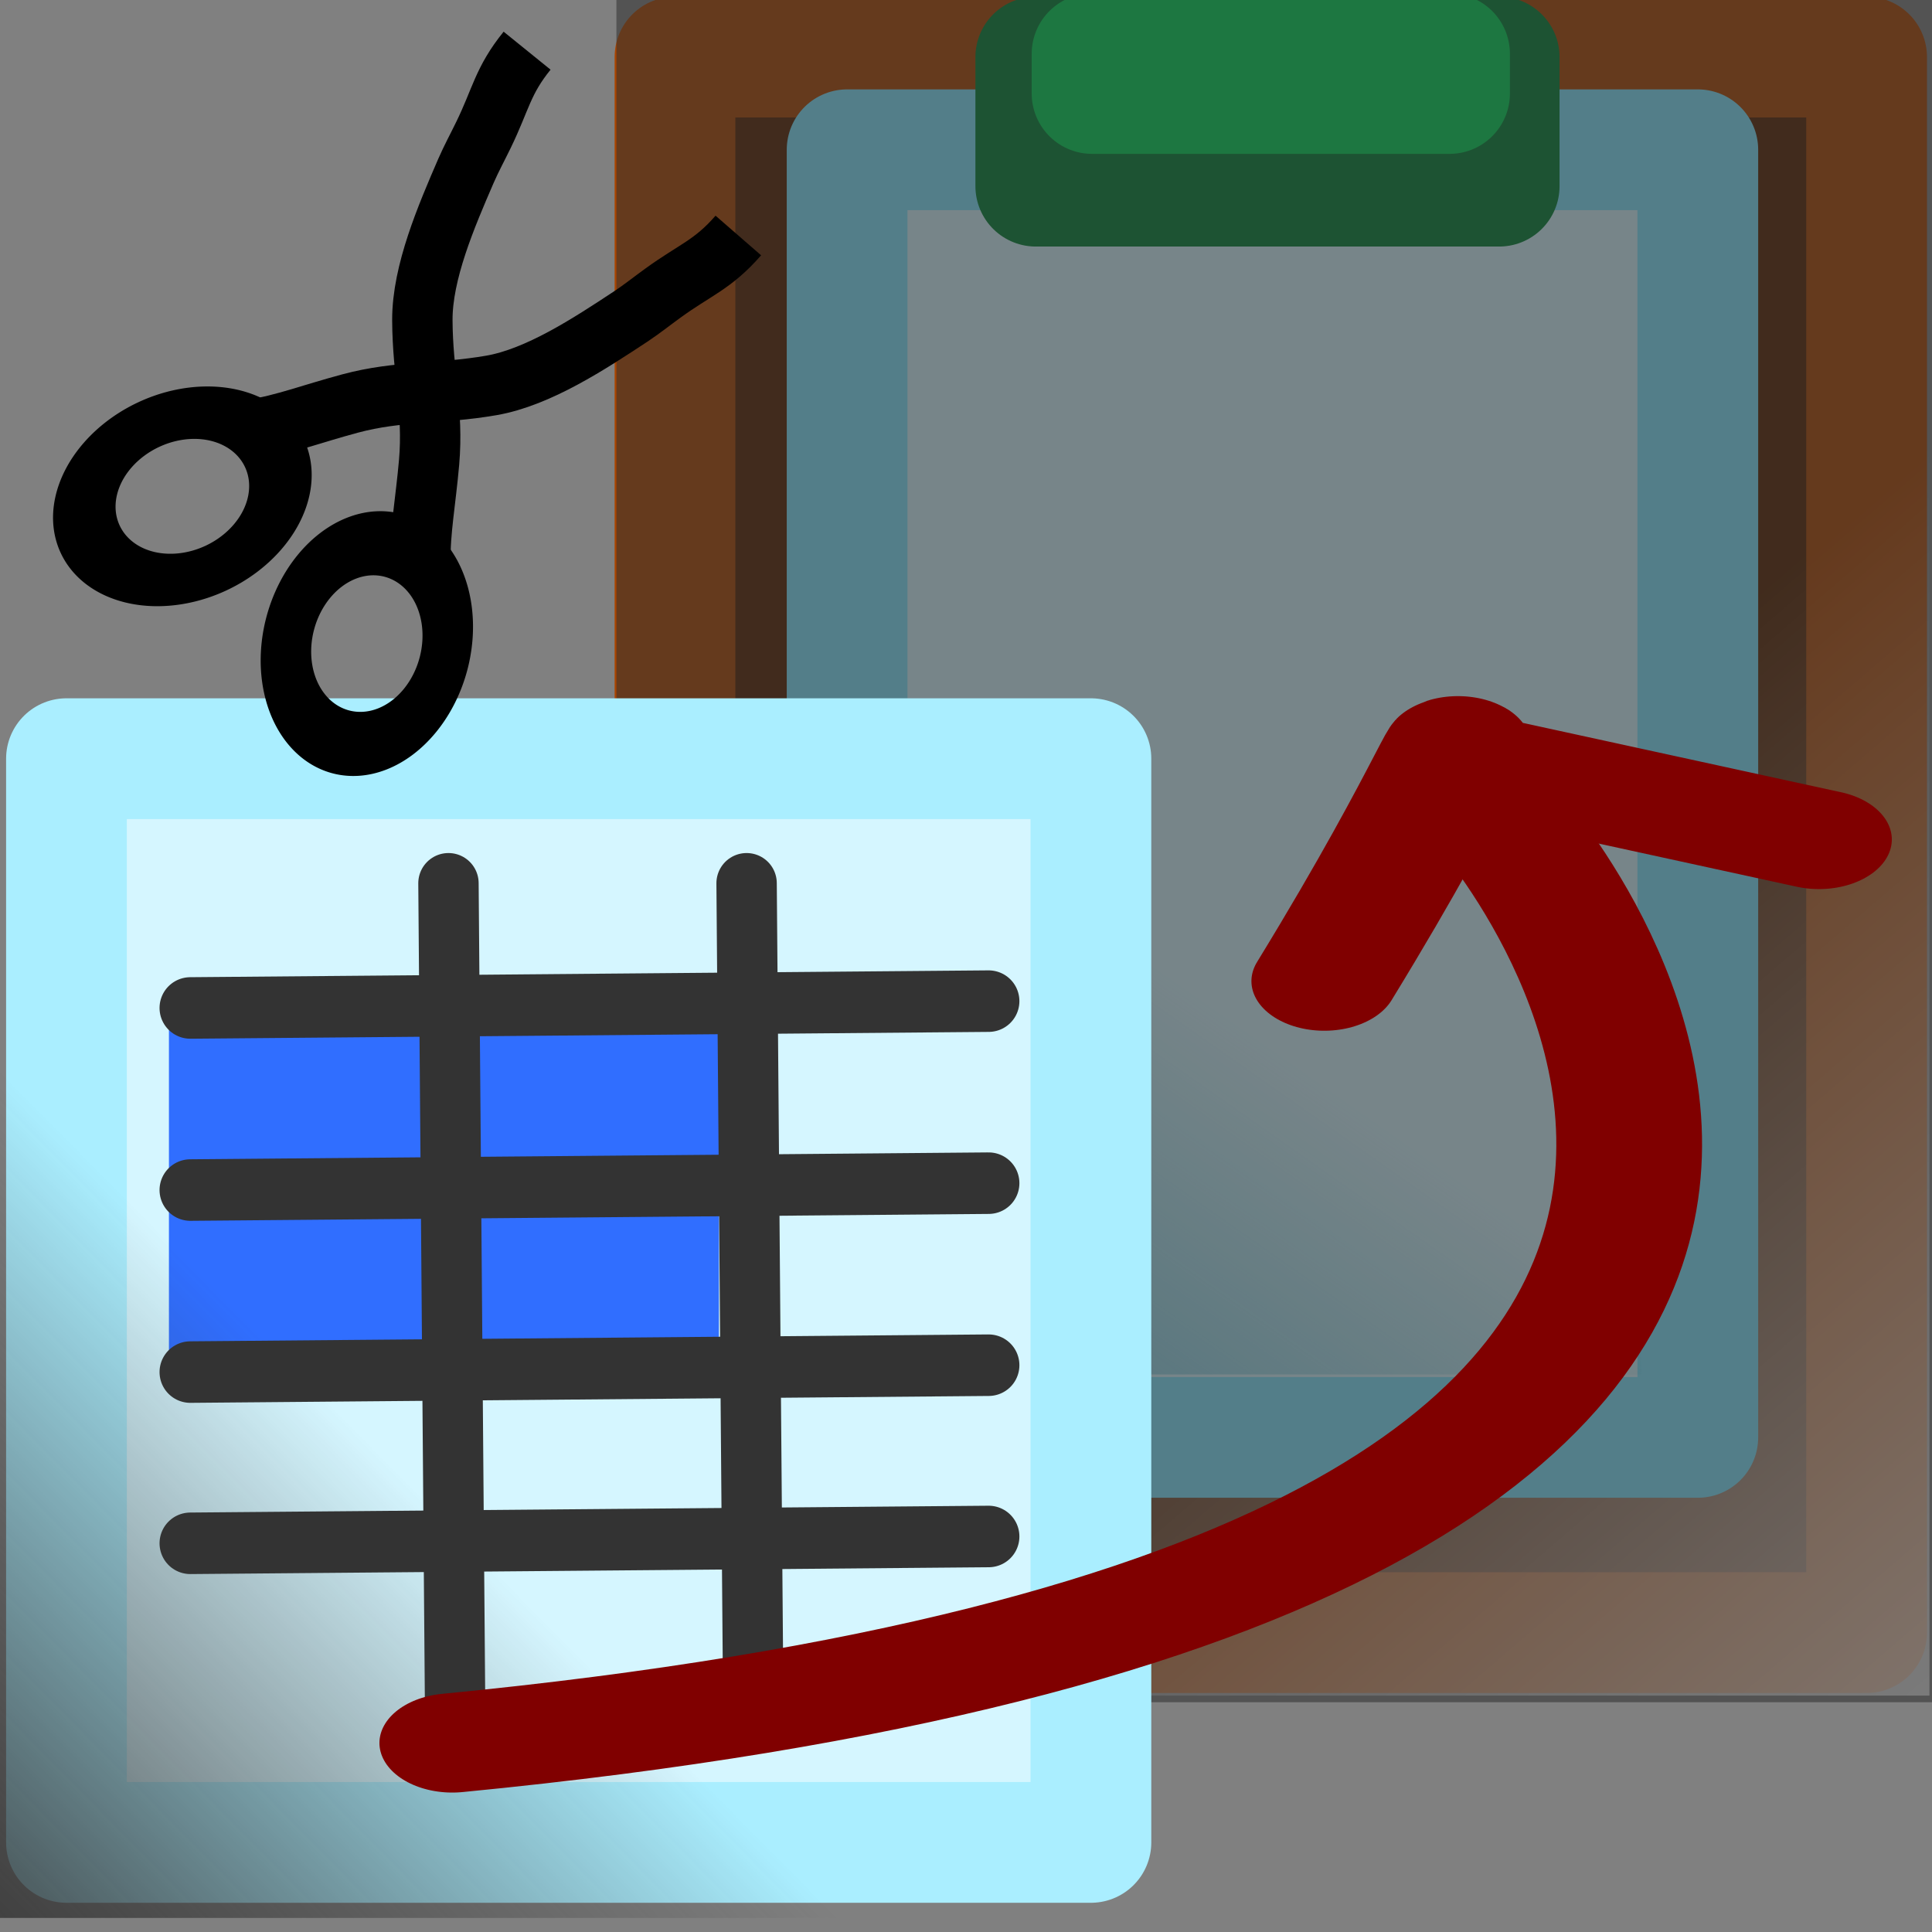 <?xml version="1.0" encoding="UTF-8" standalone="no"?>
<!-- Created with Inkscape (http://www.inkscape.org/) -->
<svg
   xmlns:dc="http://purl.org/dc/elements/1.1/"
   xmlns:cc="http://creativecommons.org/ns#"
   xmlns:rdf="http://www.w3.org/1999/02/22-rdf-syntax-ns#"
   xmlns:svg="http://www.w3.org/2000/svg"
   xmlns="http://www.w3.org/2000/svg"
   xmlns:xlink="http://www.w3.org/1999/xlink"
   xmlns:sodipodi="http://sodipodi.sourceforge.net/DTD/sodipodi-0.dtd"
   xmlns:inkscape="http://www.inkscape.org/namespaces/inkscape"
   width="32px"
   height="32px"
   id="svg10079"
   sodipodi:version="0.32"
   inkscape:version="0.46"
   sodipodi:docname="cut.svg"
   inkscape:output_extension="org.inkscape.output.svg.inkscape"
   inkscape:export-filename="/home/immanuel/git/conexp/src/images/cut.png"
   inkscape:export-xdpi="90"
   inkscape:export-ydpi="90">
  <rect width="100%" height="100%" fill="#808080" stroke="none"/>
  <defs
     id="defs10081">
    <linearGradient
       inkscape:collect="always"
       id="linearGradient3284">
      <stop
         style="stop-color:#37abc8;stop-opacity:1;"
         offset="0"
         id="stop3286" />
      <stop
         style="stop-color:#37abc8;stop-opacity:0;"
         offset="1"
         id="stop3288" />
    </linearGradient>
    <linearGradient
       inkscape:collect="always"
       xlink:href="#linearGradient3284"
       id="linearGradient3898"
       gradientUnits="userSpaceOnUse"
       gradientTransform="translate(-39.967,0)"
       x1="29.605"
       y1="27.395"
       x2="21.711"
       y2="16.156" />
    <linearGradient
       inkscape:collect="always"
       id="linearGradient3248">
      <stop
         style="stop-color:#ffffff;stop-opacity:1;"
         offset="0"
         id="stop3250" />
      <stop
         style="stop-color:#ffffff;stop-opacity:0"
         offset="1"
         id="stop3252" />
    </linearGradient>
    <linearGradient
       inkscape:collect="always"
       xlink:href="#linearGradient3248"
       id="linearGradient3915"
       gradientUnits="userSpaceOnUse"
       gradientTransform="matrix(0.979,0,0,0.955,2.093,2.477)"
       x1="33.76"
       y1="31.211"
       x2="18.914"
       y2="14.346" />
    <linearGradient
       inkscape:collect="always"
       id="linearGradient3889">
      <stop
         style="stop-color:#333333;stop-opacity:1;"
         offset="0"
         id="stop3891" />
      <stop
         style="stop-color:#333333;stop-opacity:0;"
         offset="1"
         id="stop3893" />
    </linearGradient>
    <linearGradient
       inkscape:collect="always"
       xlink:href="#linearGradient3889"
       id="linearGradient9466"
       gradientUnits="userSpaceOnUse"
       x1="-0.447"
       y1="24.231"
       x2="8.127"
       y2="15.747"
       gradientTransform="translate(-1.221,8.965)" />
    <inkscape:perspective
       sodipodi:type="inkscape:persp3d"
       inkscape:vp_x="0 : 16 : 1"
       inkscape:vp_y="0 : 1000 : 0"
       inkscape:vp_z="32 : 16 : 1"
       inkscape:persp3d-origin="16 : 10.666667 : 1"
       id="perspective10087" />
  </defs>
  <sodipodi:namedview
     id="base"
     pagecolor="#ffffff"
     bordercolor="#666666"
     borderopacity="1.0"
     inkscape:pageopacity="0.0"
     inkscape:pageshadow="2"
     inkscape:zoom="11.197802"
     inkscape:cx="-2.5304223"
     inkscape:cy="16"
     inkscape:current-layer="layer1"
     showgrid="true"
     inkscape:grid-bbox="true"
     inkscape:document-units="px"
     inkscape:window-width="1276"
     inkscape:window-height="891"
     inkscape:window-x="0"
     inkscape:window-y="101">
    <inkscape:grid
       type="xygrid"
       id="grid10121" />
  </sodipodi:namedview>
  <g
     id="layer1"
     inkscape:label="Layer 1"
     inkscape:groupmode="layer">
    <g
       id="g10123">
      <g
         transform="translate(1.147,-2.342742e-2)"
         id="g3917">
        <rect
           style="fill:#552200;fill-opacity:1;stroke:#aa4400;stroke-width:2;stroke-linecap:round;stroke-linejoin:round;stroke-miterlimit:4;stroke-dasharray:none"
           id="rect3180"
           width="19.737"
           height="26.096"
           x="10.033"
           y="0.969" />
        <rect
           style="fill:url(#linearGradient3915);fill-opacity:1;stroke:none;stroke-width:2;stroke-linecap:round;stroke-linejoin:round;stroke-miterlimit:4;stroke-dasharray:none"
           id="rect3246"
           width="23.136"
           height="28.893"
           x="7.675"
           y="-0.785" />
        <rect
           style="fill:#d5f6ff;fill-opacity:1;stroke:#80e5ff;stroke-width:2;stroke-linecap:round;stroke-linejoin:round;stroke-miterlimit:4;stroke-dasharray:none"
           id="rect3188"
           width="14.09"
           height="21.327"
           x="12.884"
           y="2.504" />
        <rect
           style="fill:#008033;fill-opacity:1;stroke:#008033;stroke-width:2;stroke-linecap:round;stroke-linejoin:round;stroke-miterlimit:4;stroke-dasharray:none"
           id="rect3182"
           width="7.675"
           height="2.138"
           x="16.009"
           y="0.969" />
        <rect
           style="fill:#d5f6ff;fill-opacity:1;stroke:#00d455;stroke-width:2;stroke-linecap:round;stroke-linejoin:round;stroke-miterlimit:4;stroke-dasharray:none"
           id="rect3184"
           width="5.921"
           height="0.658"
           x="16.941"
           y="0.914" />
        <rect
           style="fill:url(#linearGradient3898);fill-opacity:1;stroke:none;stroke-width:2;stroke-linecap:round;stroke-linejoin:round;stroke-miterlimit:4;stroke-dasharray:none"
           id="rect3266"
           width="12.116"
           height="19.243"
           x="-26.042"
           y="3.546"
           transform="scale(-1,1)" />
      </g>
      <rect
         y="-0.115"
         x="10.21"
         height="28.309"
         width="21.79"
         id="rect2497"
         style="fill:#333333;fill-opacity:0.578;stroke:none;stroke-width:1;stroke-linecap:round;stroke-linejoin:round;stroke-miterlimit:4;stroke-dasharray:none" />
      <rect
         y="12.566"
         x="1.101"
         height="17.95"
         width="16.968"
         id="rect3310"
         style="fill:#d5f6ff;fill-opacity:1;stroke:#aaeeff;stroke-width:2;stroke-linecap:round;stroke-linejoin:round;stroke-miterlimit:4;stroke-dasharray:none" />
      <rect
         ry="0"
         y="16.585"
         x="2.798"
         height="6.251"
         width="9.109"
         id="rect9475"
         style="fill:#306eff;fill-opacity:1;stroke:none;stroke-width:1;stroke-linecap:round;stroke-linejoin:miter;stroke-miterlimit:4;stroke-dasharray:none" />
      <path
         inkscape:export-ydpi="90"
         inkscape:export-xdpi="90"
         inkscape:export-filename="/home/immanuel/git/conexp/src/images/path3843.png"
         id="path3312"
         d="M 3.152,16.695 L 16.375,16.582"
         style="fill:#333333;fill-rule:evenodd;stroke:#333333;stroke-width:1.019;stroke-linecap:round;stroke-linejoin:miter;stroke-miterlimit:4;stroke-dasharray:none;stroke-opacity:1" />
      <path
         inkscape:export-ydpi="90"
         inkscape:export-xdpi="90"
         inkscape:export-filename="/home/immanuel/git/conexp/src/images/path3843.png"
         id="path3823"
         d="M 3.152,19.711 L 16.375,19.597"
         style="fill:#333333;fill-rule:evenodd;stroke:#333333;stroke-width:1.019;stroke-linecap:round;stroke-linejoin:miter;stroke-miterlimit:4;stroke-dasharray:none;stroke-opacity:1" />
      <path
         inkscape:export-ydpi="90"
         inkscape:export-xdpi="90"
         inkscape:export-filename="/home/immanuel/git/conexp/src/images/path3843.png"
         id="path3825"
         d="M 3.152,22.726 L 16.375,22.612"
         style="fill:#333333;fill-rule:evenodd;stroke:#333333;stroke-width:1.019;stroke-linecap:round;stroke-linejoin:miter;stroke-miterlimit:4;stroke-dasharray:none;stroke-opacity:1" />
      <path
         inkscape:export-ydpi="90"
         inkscape:export-xdpi="90"
         inkscape:export-filename="/home/immanuel/git/conexp/src/images/path3843.png"
         id="path3827"
         d="M 3.152,25.562 L 16.375,25.449"
         style="fill:#333333;fill-rule:evenodd;stroke:#333333;stroke-width:1.019;stroke-linecap:round;stroke-linejoin:miter;stroke-miterlimit:4;stroke-dasharray:none;stroke-opacity:1" />
      <path
         inkscape:export-ydpi="90"
         inkscape:export-xdpi="90"
         inkscape:export-filename="/home/immanuel/git/conexp/src/images/path3843.png"
         id="path3841"
         d="M 12.366,14.629 L 12.479,28.543"
         style="fill:#333333;fill-rule:evenodd;stroke:#333333;stroke-width:1;stroke-linecap:round;stroke-linejoin:miter;stroke-miterlimit:4;stroke-dasharray:none;stroke-opacity:1" />
      <path
         inkscape:export-ydpi="90"
         inkscape:export-xdpi="90"
         id="path3843"
         d="M 7.428,14.629 L 7.54,28.543"
         style="fill:#333333;fill-rule:evenodd;stroke:#333333;stroke-width:1;stroke-linecap:round;stroke-linejoin:miter;stroke-miterlimit:4;stroke-dasharray:none;stroke-opacity:1" />
      <rect
         inkscape:export-ydpi="90"
         inkscape:export-xdpi="90"
         ry="0"
         y="11.227"
         x="-0.06"
         height="20.54"
         width="20.183"
         id="rect3887"
         style="fill:url(#linearGradient9466);fill-opacity:1;stroke:none;stroke-width:1;stroke-linecap:round;stroke-linejoin:round;stroke-miterlimit:4;stroke-dasharray:none" />
      <g
         transform="matrix(2.414,0,0,1.643,-26.57,-9.914)"
         style="stroke:#800000"
         id="g9441">
        <path
           style="fill:none;fill-opacity:0.578;fill-rule:evenodd;stroke:#800000;stroke-width:1px;stroke-linecap:round;stroke-linejoin:miter;marker-end:none;stroke-opacity:1"
           d="M 14.11,23.605 C 25.987,21.909 21.254,14.229 21.254,14.229"
           id="path3277" />
        <path
           style="fill:none;fill-rule:evenodd;stroke:#800000;stroke-width:1px;stroke-linecap:round;stroke-linejoin:round;stroke-opacity:1"
           d="M 20.093,15.925 C 20.986,13.782 21.076,13.157 20.986,13.782 C 20.897,14.407 21.254,13.782 21.254,13.782 L 23.487,14.497"
           id="path9439" />
      </g>
    </g>
    <g
       id="g10686"
       transform="matrix(0.866,0.5,-0.5,0.866,5.209,-1.94)">
      <path
         transform="matrix(0.669,0.468,-0.618,0.882,5.202,0.409)"
         d="M 6.251,8.29 A 1.607,1.563 0 1 1 3.036,8.29 A 1.607,1.563 0 1 1 6.251,8.29 z"
         sodipodi:ry="1.5628067"
         sodipodi:rx="1.6074584"
         sodipodi:cy="8.2899895"
         sodipodi:cx="4.6437683"
         id="path10173"
         style="fill:#800000;fill-opacity:0;stroke:#000000;stroke-width:1;stroke-linecap:square;stroke-linejoin:miter;stroke-miterlimit:4;stroke-dasharray:none"
         sodipodi:type="arc" />
      <path
         id="path10684"
         d="M 3.661,8.335 C 4.037,8.034 4.369,7.627 4.822,7.174 C 5.426,6.57 6.012,6.316 6.698,5.745 C 7.306,5.238 7.76,4.335 8.127,3.602 C 8.225,3.405 8.305,3.201 8.395,3 C 8.662,2.399 8.877,2.18 9,1.548"
         style="fill:none;fill-rule:evenodd;stroke:#000000;stroke-width:1px;stroke-linecap:butt;stroke-linejoin:miter;stroke-opacity:1" />
    </g>
    <g
       id="g10690"
       transform="matrix(-0.643,-0.766,-0.766,0.643,15.703,6.738)">
      <path
         transform="matrix(0.669,0.468,-0.618,0.882,5.202,0.409)"
         d="M 6.251,8.29 A 1.607,1.563 0 1 1 3.036,8.29 A 1.607,1.563 0 1 1 6.251,8.29 z"
         sodipodi:ry="1.5628067"
         sodipodi:rx="1.6074584"
         sodipodi:cy="8.2899895"
         sodipodi:cx="4.6437683"
         id="path10692"
         style="fill:#800000;fill-opacity:0;stroke:#000000;stroke-width:1;stroke-linecap:square;stroke-linejoin:miter;stroke-miterlimit:4;stroke-dasharray:none"
         sodipodi:type="arc" />
      <path
         id="path10694"
         d="M 3.661,8.335 C 4.037,8.034 4.369,7.627 4.822,7.174 C 5.426,6.57 6.012,6.316 6.698,5.745 C 7.306,5.238 7.76,4.335 8.127,3.602 C 8.225,3.405 8.305,3.201 8.395,3 C 8.662,2.399 8.877,2.18 9,1.548"
         style="fill:none;fill-rule:evenodd;stroke:#000000;stroke-width:1px;stroke-linecap:butt;stroke-linejoin:miter;stroke-opacity:1" />
    </g>
  </g>
</svg>
